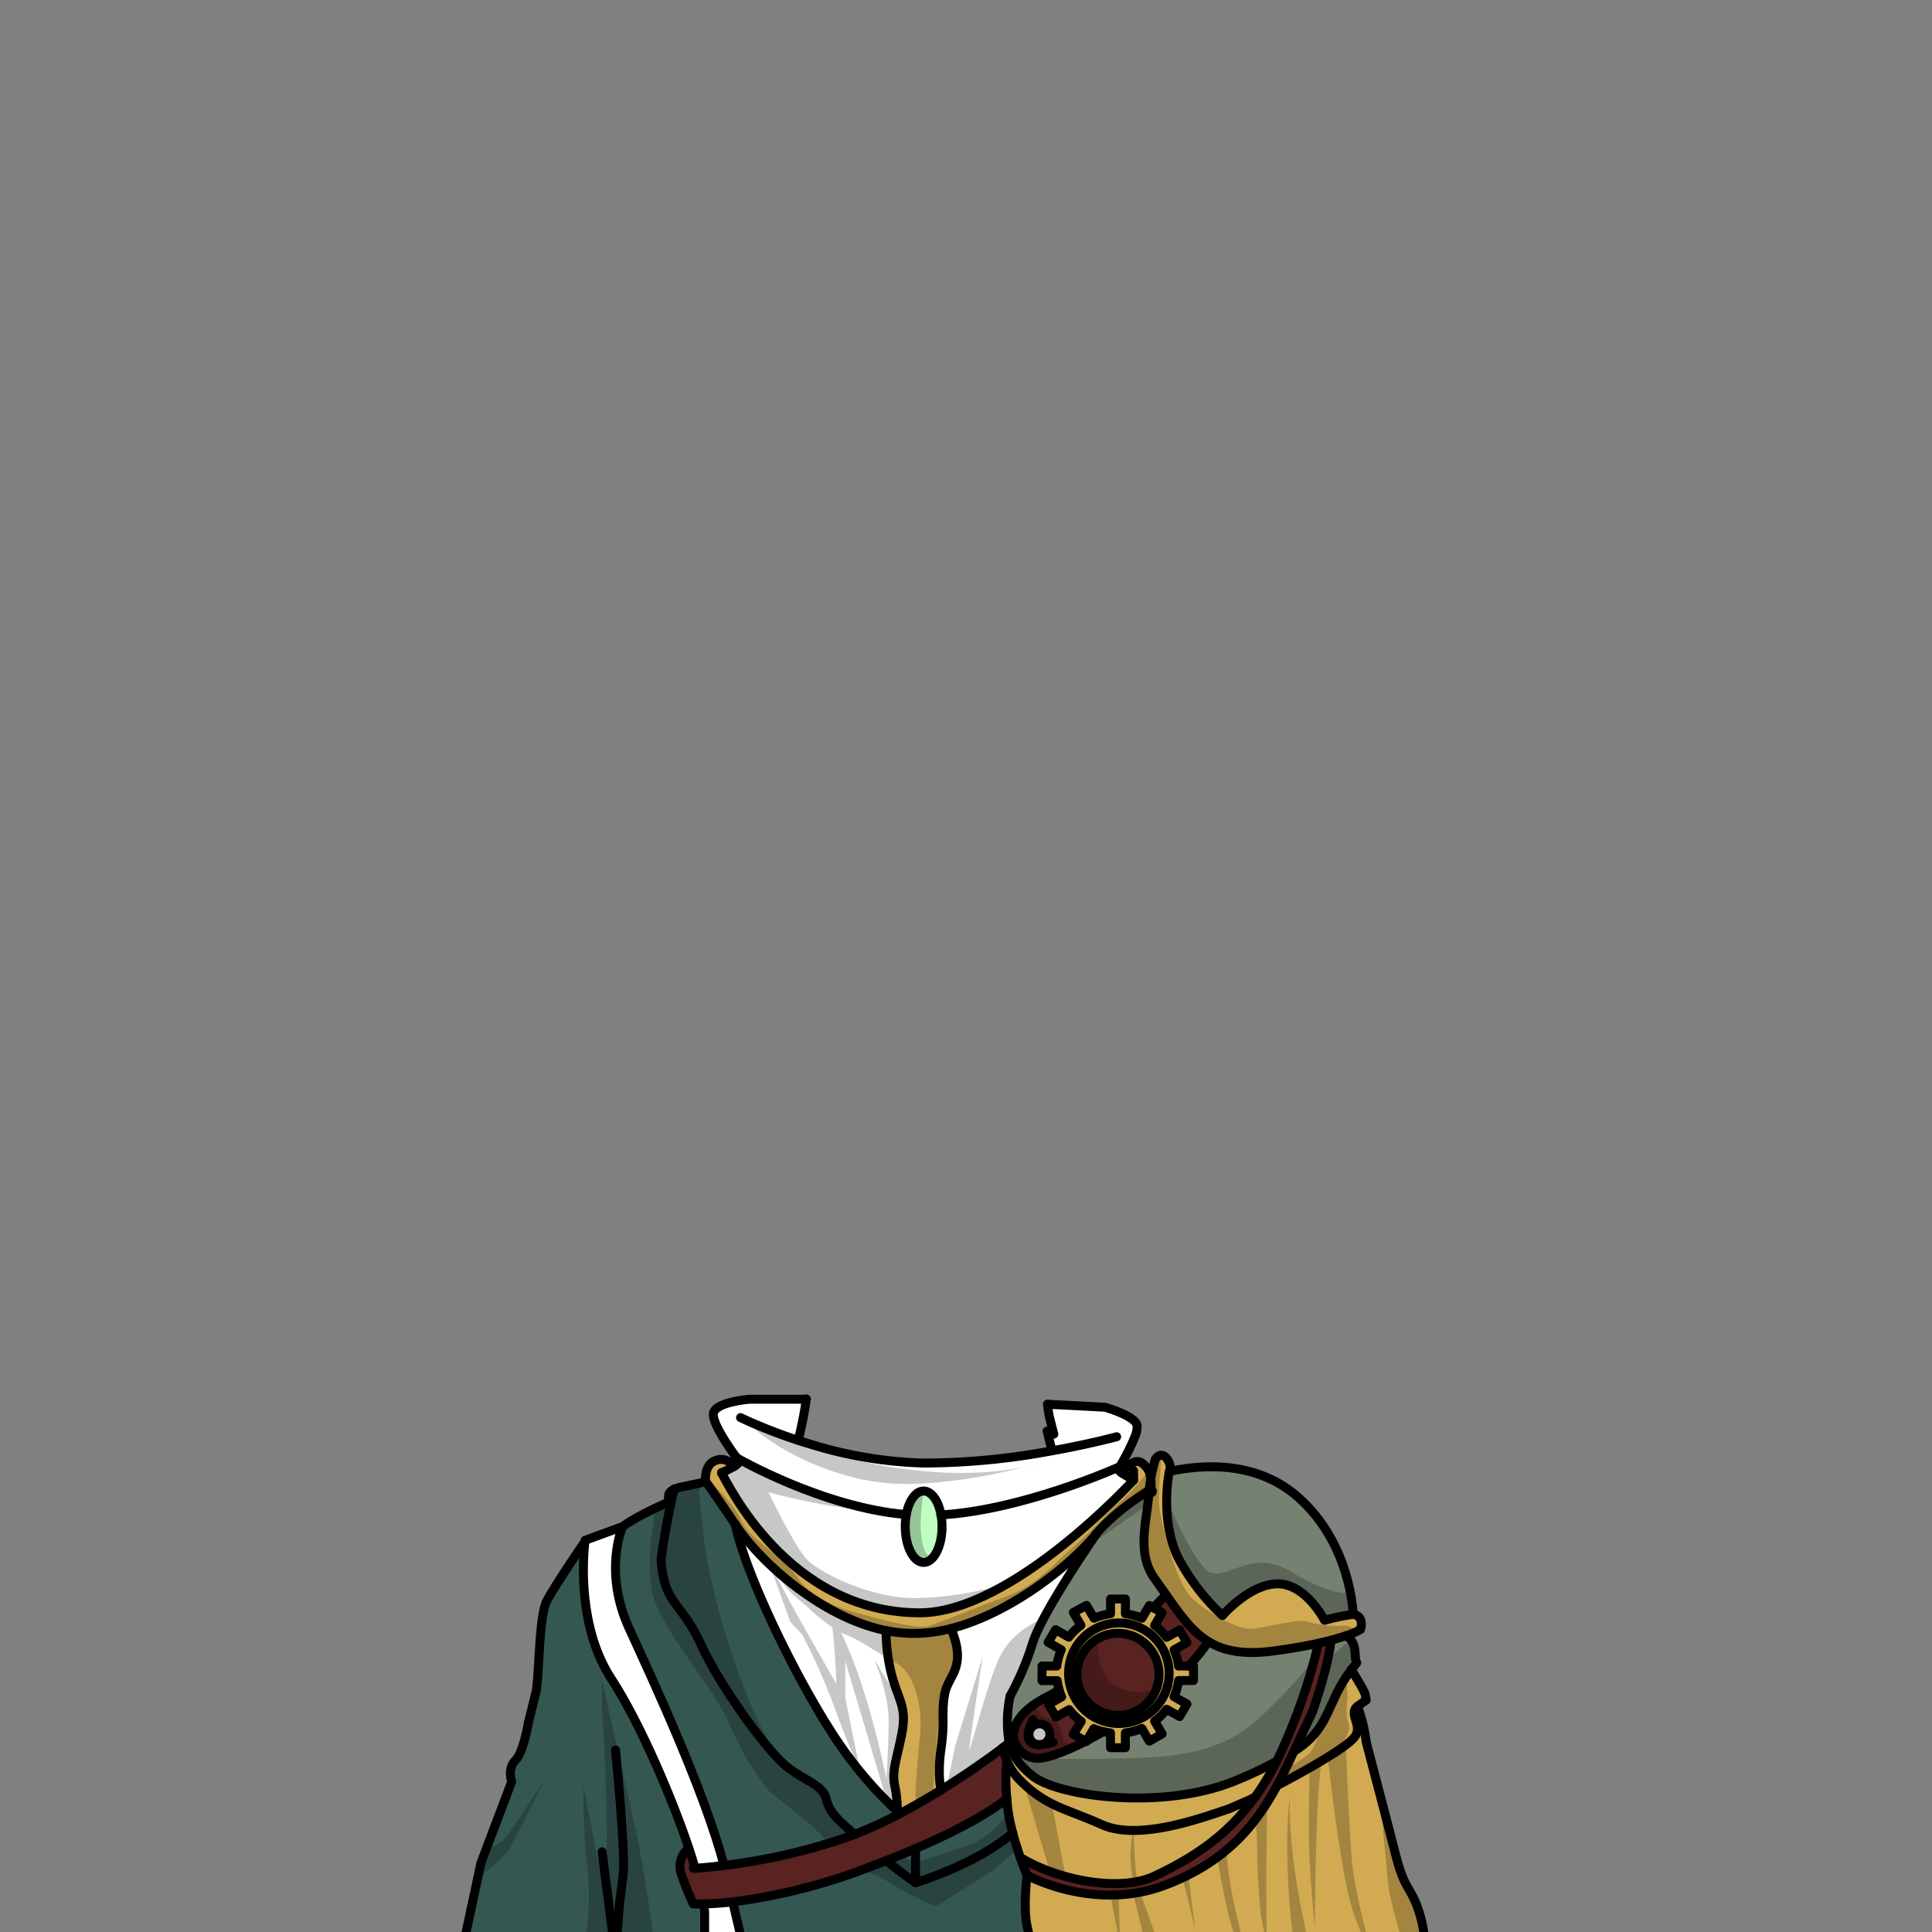 <svg xmlns="http://www.w3.org/2000/svg" viewBox="0 0 432 432">
  <rect x="0" y="0" width="432" height="432" fill="#808080" stroke="none"/>
  <defs>
    <style>.GUNDAN_RAT_OUTFIT_RAT_OUTFIT_26_cls-1{isolation:isolate;}.GUNDAN_RAT_OUTFIT_RAT_OUTFIT_26_cls-2{fill:#fff;}.GUNDAN_RAT_OUTFIT_RAT_OUTFIT_26_cls-3{fill:#d1aa52;}.GUNDAN_RAT_OUTFIT_RAT_OUTFIT_26_cls-4{fill:#9c8b09;}.GUNDAN_RAT_OUTFIT_RAT_OUTFIT_26_cls-5{fill:#582320;}.GUNDAN_RAT_OUTFIT_RAT_OUTFIT_26_cls-6{fill:#758271;}.GUNDAN_RAT_OUTFIT_RAT_OUTFIT_26_cls-7{fill:#345752;}.GUNDAN_RAT_OUTFIT_RAT_OUTFIT_26_cls-8{fill:#bffec1;}.GUNDAN_RAT_OUTFIT_RAT_OUTFIT_26_cls-9{fill:none;stroke:#000;stroke-linecap:round;stroke-linejoin:round;stroke-width:2px;}.GUNDAN_RAT_OUTFIT_RAT_OUTFIT_26_cls-10{opacity:0.22;mix-blend-mode:multiply;}</style>
  </defs>
  <g class="GUNDAN_RAT_OUTFIT_RAT_OUTFIT_26_cls-1">
    <g id="Outfit">
      <path class="GUNDAN_RAT_OUTFIT_RAT_OUTFIT_26_cls-2" d="M232.42,385.46a2.29,2.29,0,1,1-2.35,2.3A2.3,2.3,0,0,1,232.42,385.46Z" />
      <path class="GUNDAN_RAT_OUTFIT_RAT_OUTFIT_26_cls-3" d="M266.84,372.55v3.24h-3.35a12.84,12.84,0,0,1-1,3.61l2.89,1.64-1.65,2.81-2.89-1.63a13.73,13.73,0,0,1-2.69,2.64l1.68,2.85L257,389.35l-1.67-2.85a14.05,14.05,0,0,1-3.68,1v3.31h-3.33v-3.31a12.48,12.48,0,0,1-1.62-.29,12.17,12.17,0,0,1-2.07-.66l-1.57,2.67-.25.13L240,387.77l1.69-2.87a13.83,13.83,0,0,1-2.71-2.64l-2.94,1.66-1.67-2.83,2.94-1.67a11.55,11.55,0,0,1-.56-1.56,12.88,12.88,0,0,1-.43-2.07H233v-3.28h3.4a12.6,12.6,0,0,1,1-3.62l-2.94-1.67,1.67-2.83,2.94,1.67a13.88,13.88,0,0,1,2.71-2.65L240,360.54l2.89-1.62,1.69,2.87a14.2,14.2,0,0,1,3.69-1v-3.3l3.33,0v3.3a14.05,14.05,0,0,1,3.68,1L257,359l.89.51,2,1.12-1.68,2.85a13.56,13.56,0,0,1,2.69,2.66l2.89-1.64,1.65,2.81-2.89,1.64a12.84,12.84,0,0,1,1,3.61h3.35ZM261.06,377a11.55,11.55,0,0,0,.36-2.83,11.29,11.29,0,1,0-.37,2.83Z" />
      <path class="GUNDAN_RAT_OUTFIT_RAT_OUTFIT_26_cls-3" d="M261.42,374.17a11.55,11.55,0,0,1-.36,2.83h0a11.24,11.24,0,1,1,.37-2.83Zm-2.34.29a9,9,0,0,0-7.26-9.07h0a9.52,9.52,0,0,0-2.14-.18,9,9,0,1,0,9.4,9.25Z" />
      <path class="GUNDAN_RAT_OUTFIT_RAT_OUTFIT_26_cls-4" d="M244.62,386.53a12.17,12.17,0,0,0,2.07.66c-1.24.73-2.46,1.4-3.64,2Z" />
      <path class="GUNDAN_RAT_OUTFIT_RAT_OUTFIT_26_cls-5" d="M240,387.77l2.76,1.56c-5.37,2.77-9.87,4.28-11.78,3.74a5.59,5.59,0,0,1-4.32-4.2c-.51-2.81,1.47-6.42,7.24-9.34a32.46,32.46,0,0,0,2.85-1.67,11.55,11.55,0,0,0,.56,1.56l-2.94,1.67,1.67,2.83,2.94-1.66a13.83,13.83,0,0,0,2.71,2.64Zm-5.29,0a2.34,2.34,0,1,0-2.33,2.29A2.3,2.3,0,0,0,234.75,387.74Z" />
      <path class="GUNDAN_RAT_OUTFIT_RAT_OUTFIT_26_cls-5" d="M251.82,365.39a9.18,9.18,0,1,1-2.14-.18,9.52,9.52,0,0,1,2.14.18Z" />
      <path class="GUNDAN_RAT_OUTFIT_RAT_OUTFIT_26_cls-5" d="M270.18,367.07a40.44,40.44,0,0,1-4.44,5.48h-2.25a12.84,12.84,0,0,0-1-3.61l2.89-1.64-1.65-2.81-2.89,1.64a13.56,13.56,0,0,0-2.69-2.66l1.68-2.85-2-1.12c1.21-1.22,2.19-2.22,2.84-2.9C263.86,361.08,266.48,364.79,270.18,367.07Z" />
      <path class="GUNDAN_RAT_OUTFIT_RAT_OUTFIT_26_cls-3" d="M305.3,379l.18,1.12s-.78.53-1.94,1.39c-2.18,1.6,1.32,4.33-.64,6.84s-11,7.54-17.35,10.88c.94-1.73,1.81-3.5,2.66-5.3.41-.87.79-1.68,1.13-2.42,8.24-5.14,7.21-11.13,12.78-18.22C302.12,373.33,305.11,377.93,305.3,379Z" />
      <path class="GUNDAN_RAT_OUTFIT_RAT_OUTFIT_26_cls-3" d="M302.57,361c2.67.34,1.64,3.37,1.64,3.37a15.91,15.91,0,0,1-3.26,1.4c-.89.3-2,.64-3.35,1-.83.23-1.76.45-2.79.68-2.67.59-6,1.2-10.2,1.75-6.59.87-11,0-14.43-2.14-3.7-2.28-6.32-6-9.46-10.47-.81-1.15-1.65-2.36-2.55-3.61-4-5.57-1.8-12.6-1.38-18.06a41.82,41.82,0,0,1,1.54-8.6c1.73-2.57,3.74,1,3.27,2.31a1.72,1.72,0,0,0-.11.39c-.57,2.38-1.73,12.53,2.21,19.8a48.63,48.63,0,0,0,9.65,12.45s6.09-7.13,12.4-7.09,10.43,8.16,10.43,8.16A43.65,43.65,0,0,1,302.57,361Z" />
      <path class="GUNDAN_RAT_OUTFIT_RAT_OUTFIT_26_cls-2" d="M166.2,435.31v1.55l-8.64.14v-9.72l-.36-1.61c1.49,0,3.72-.13,6.63-.45Z" />
      <path class="GUNDAN_RAT_OUTFIT_RAT_OUTFIT_26_cls-3" d="M318.61,434.35l-6,.1-81.88,1.35c-.28-1.27-.67-3.06-1.12-5.19-.91-4.31,0-11.31,0-11.31s14.91,8.3,30.92,2.21c13.35-5.07,20-13.09,25-22.24,6.32-3.34,15.43-8.42,17.35-10.88s-1.54-5.24.64-6.84a33.85,33.85,0,0,1,1.94,7.95s4.68,17.78,6.55,25.09,2.86,6.92,4.59,11A29.59,29.59,0,0,1,318.61,434.35Z" />
      <path class="GUNDAN_RAT_OUTFIT_RAT_OUTFIT_26_cls-6" d="M290.1,334.67C302.21,345.2,302.57,361,302.57,361a43.65,43.65,0,0,0-6.39,1.33s-4.15-8.12-10.43-8.16-12.4,7.09-12.4,7.09a48.63,48.63,0,0,1-9.65-12.45c-3.94-7.27-2.78-17.42-2.21-19.8C266,328.12,279.65,325.58,290.1,334.67Z" />
      <path class="GUNDAN_RAT_OUTFIT_RAT_OUTFIT_26_cls-5" d="M297.6,366.78c-.43,5.46-4.1,15.93-4.1,15.93l-4.16,8.84c-.34.74-.72,1.55-1.13,2.42-.85,1.8-1.72,3.57-2.66,5.3-4.94,9.15-11.63,17.17-25,22.24-16,6.09-30.92-2.21-30.92-2.21s-.67-1.59-1.5-4c8.27,5,22.2,7.9,30.12,4.13,7.45-3.55,15.62-8.23,22.42-17.67a0,0,0,0,0,0,0h0a56,56,0,0,0,3.82-6.1c.33-.62.66-1.24,1-1.88h0a129,129,0,0,0,9.32-26.34C295.84,367.23,296.77,367,297.6,366.78Z" />
      <path class="GUNDAN_RAT_OUTFIT_RAT_OUTFIT_26_cls-3" d="M285.49,393.8c-.31.64-.64,1.26-1,1.88a56,56,0,0,1-3.82,6.1h0a0,0,0,0,1,0,0l-1.35.69-4.61,2c-5.34,1.73-19.93,7.25-28.23,3.54S234,404,228.12,398.09a14.08,14.08,0,0,1-2.88-4.17,15,15,0,0,1-1-3.15l1.26-1,.22-.06c.76,2.95,2.47,5.21,5.35,7.47,5.55,4.34,28.56,7.77,45.2.95A90.65,90.65,0,0,0,285.49,393.8Z" />
      <path class="GUNDAN_RAT_OUTFIT_RAT_OUTFIT_26_cls-3" d="M279.34,402.48l1.35-.69c-6.8,9.44-15,14.12-22.42,17.67-7.92,3.77-21.85.91-30.12-4.13-.55-1.57-1.17-3.49-1.7-5.52a39.63,39.63,0,0,1-1.21-6.44c0-.44-.08-.85-.11-1.25-.49-6.19.11-8.2.11-8.2a14.08,14.08,0,0,0,2.88,4.17c5.85,5.86,10,6.21,18.38,9.94s22.89-1.81,28.23-3.54Z" />
      <path class="GUNDAN_RAT_OUTFIT_RAT_OUTFIT_26_cls-6" d="M301,365.79c-.89.3-2,.64-3.35,1-.43,5.46-4.1,15.93-4.1,15.93l-4.16,8.84c8.24-5.14,7.21-11.13,12.78-18.22l1.21-1.57C302.55,370.71,303.75,367.37,301,365.79Z" />
      <path class="GUNDAN_RAT_OUTFIT_RAT_OUTFIT_26_cls-6" d="M284.61,369.21c-6.59.87-11,0-14.43-2.14a40.44,40.44,0,0,1-4.44,5.48h1.1v3.24h-3.35a12.84,12.84,0,0,1-1,3.61l2.89,1.64-1.65,2.81-2.89-1.63a13.73,13.73,0,0,1-2.69,2.64l1.68,2.85L257,389.35l-1.67-2.85a14.05,14.05,0,0,1-3.68,1v3.31h-3.33v-3.31a12.48,12.48,0,0,1-1.62-.29c-1.24.73-2.46,1.4-3.64,2l-.12.2-.13-.07c-5.37,2.77-9.87,4.28-11.78,3.74a5.59,5.59,0,0,1-4.32-4.2c-.51-2.81,1.47-6.42,7.24-9.34a32.46,32.46,0,0,0,2.85-1.67,12.88,12.88,0,0,1-.43-2.07H233v-3.28h3.4a12.6,12.6,0,0,1,1-3.62l-2.94-1.67,1.67-2.83,2.94,1.67a13.88,13.88,0,0,1,2.71-2.65L240,360.54l2.89-1.62,1.69,2.87a14.2,14.2,0,0,1,3.69-1v-3.3l3.33,0v3.3a14.05,14.05,0,0,1,3.68,1L257,359l.89.51c1.21-1.22,2.19-2.22,2.84-2.9-.81-1.15-1.65-2.36-2.55-3.61-4-5.57-1.8-12.6-1.38-18.06-1.44-.51,2-1.14.53-1.88,0,0-7.59,4.39-12.23,10v0c-.28.51-11.74,17-14.14,24.18a63.55,63.55,0,0,1-5.08,12h0a27.79,27.79,0,0,0-.32,9.86l.15.67c.76,2.95,2.47,5.21,5.35,7.47,5.55,4.34,28.56,7.77,45.2.95a90.65,90.65,0,0,0,9.24-4.37h0a129,129,0,0,0,9.32-26.34C292.14,368.05,288.79,368.66,284.61,369.21Z" />
      <path class="GUNDAN_RAT_OUTFIT_RAT_OUTFIT_26_cls-3" d="M161.35,329.36c1.19,1.94,14.73,31.15,44.18,31.27,20.73.08,47.94-29.69,47.94-29.69h0c-1-.58-1.9-1.14-2.64-1.61,3-3.39,4-2.82,5.47-1.23s1,4.95,1,4.95-7.59,4.39-12.23,10v0c-6.49,7.8-19.72,17.85-32.44,21.11a32.77,32.77,0,0,1-8.44,1.09,31.91,31.91,0,0,1-6.09-.62c-14.11-2.86-27.91-15-33.75-23.8h0c-3.58-5.41-6.61-9.59-6.61-9.59s-.39-3.89,2.39-4.69a3.22,3.22,0,0,1,3.9,1.41Z" />
      <path class="GUNDAN_RAT_OUTFIT_RAT_OUTFIT_26_cls-2" d="M253.47,330.94h0s-27.21,29.77-47.94,29.69c-29.45-.12-43-29.33-44.18-31.27l2.7-1.42c2.16-1.14.69-1.95.69-1.95s19.2,11.1,37.9,12.66a15.81,15.81,0,0,0-.22,2.63c0,4.42,1.84,8,4.11,8s4.11-3.55,4.11-8a14.6,14.6,0,0,0-.23-2.62c18.53-1.08,40-10.78,40-10.78s-.85.54.46,1.37C251.57,329.8,252.47,330.36,253.47,330.94Z" />
      <path class="GUNDAN_RAT_OUTFIT_RAT_OUTFIT_26_cls-2" d="M254.28,319.08a2.91,2.91,0,0,1,0,.4,7.78,7.78,0,0,1-.45,1.69l-.21.55c-.07.18-.14.36-.22.53-.26.62-.56,1.25-.86,1.85l-.37.71c-.91,1.75-1.77,3.15-1.77,3.15h0c-.65.29-21.7,9.71-39.94,10.78-.55-3.14-2.08-5.41-3.88-5.43s-3.32,2.21-3.89,5.34l-.8-.08h-.07c-10.53-1-21.12-5-28.26-8.2l-1.1-.49c-4.28-2-7.11-3.57-7.59-3.84l-.08-.05s-5.68-7.5-5.22-10,8-3.12,8-3.12h4.92l7.88,0-.15,1.11c-.07.51-.15,1-.24,1.55,0,.18-.07.37-.1.56v0c-.08.43-.16.87-.25,1.3h0l-.27,1.3c-.22,1-.45,2-.68,3l1.06.36a15.58,15.58,0,0,0,1.85,1h0a93.86,93.86,0,0,0,25,4.14,156.81,156.81,0,0,0,28.78-2.74l-.06-.24c-.62-2.37-1.05-4.18-1.05-4.18l1.51.7-.93-3.61c-.11-.48-.21-1-.3-1.6s-.13-1-.18-1.49l1.36.07.66,0,1.83.1c.64,0,1.26.06,1.85.09l.56,0,1.56.08.95.05.76,0,.87,0,.65,0,.6,0,.34,0,.33,0h.26l.3,0s6.61,1.87,7.13,4A1.64,1.64,0,0,1,254.28,319.08Z" />
      <path class="GUNDAN_RAT_OUTFIT_RAT_OUTFIT_26_cls-2" d="M245.09,343c-6.49,7.8-19.72,17.85-32.44,21.11,3.67,8.83-.67,10.45-1.42,14.61-.79,4.41.1,6-.8,12.17s0,9.27,0,9.27c6.41-4,11.53-7.72,13.79-9.42l1.26-1a30.35,30.35,0,0,1,.76-11.21l-.07,0A62.53,62.53,0,0,0,231,367.21C233.35,360,244.81,343.54,245.09,343Z" />
      <path class="GUNDAN_RAT_OUTFIT_RAT_OUTFIT_26_cls-7" d="M230.77,435.8l-64.57,1.06v-1.55l-2.37-10.09a130.42,130.42,0,0,0,31.12-8l3.2-1.23c3.6,2.82,6.56,4.93,6.56,4.93s13.77-4.19,21.74-11.16c.53,2,1.15,3.95,1.7,5.52.83,2.38,1.5,4,1.5,4s-.91,7,0,11.31C230.1,432.74,230.49,434.53,230.77,435.8Z" />
      <path class="GUNDAN_RAT_OUTFIT_RAT_OUTFIT_26_cls-7" d="M225.24,403.37a39.63,39.63,0,0,0,1.21,6.44c-8,7-21.74,11.16-21.74,11.16v-7.62c13.91-6,19.13-10.09,20.42-11.23C225.16,402.52,225.2,402.93,225.24,403.37Z" />
      <path class="GUNDAN_RAT_OUTFIT_RAT_OUTFIT_26_cls-5" d="M155.41,417.7c.87-.05,3.18-.21,6.48-.62A133.78,133.78,0,0,0,189,410.92c.7-.25,1.4-.5,2.1-.78a97.47,97.47,0,0,0,10.12-4.64c3.24-1.71,6.37-3.53,9.24-5.31,6.41-4,11.53-7.72,13.79-9.42a15,15,0,0,0,1,3.15s-.6,2-.11,8.2c-1.29,1.14-6.51,5.25-20.42,11.23-2,.86-4.18,1.75-6.56,2.69l-3.2,1.23a130.42,130.42,0,0,1-31.12,8c-2.91.32-5.14.43-6.63.45s-2.18,0-2.18,0a63.7,63.7,0,0,1-2.61-6.45,5.19,5.19,0,0,1,1.6-6C154.58,414.91,155.05,416.42,155.41,417.7Z" />
      <path class="GUNDAN_RAT_OUTFIT_RAT_OUTFIT_26_cls-3" d="M212.65,364.14c3.67,8.83-.67,10.45-1.42,14.61-.79,4.41.1,6-.8,12.17s0,9.27,0,9.27c-2.87,1.78-6,3.6-9.24,5.31l-.56-.5a25.41,25.41,0,0,0-.56-5.68c-.68-3.46.38-5.57,1.57-11.63s-.69-7.3-2.28-13.25a40.67,40.67,0,0,1-1.24-9.83,31.91,31.91,0,0,0,6.09.62A32.77,32.77,0,0,0,212.65,364.14Z" />
      <path class="GUNDAN_RAT_OUTFIT_RAT_OUTFIT_26_cls-8" d="M210.41,338.74a14.6,14.6,0,0,1,.23,2.62c0,4.41-1.84,8-4.11,8s-4.11-3.62-4.11-8a15.81,15.81,0,0,1,.22-2.63c.56-3.12,2.09-5.35,3.89-5.33S209.86,335.61,210.41,338.74Z" />
      <path class="GUNDAN_RAT_OUTFIT_RAT_OUTFIT_26_cls-7" d="M204.71,413.35V421s-3-2.11-6.56-4.93C200.53,415.1,202.71,414.21,204.71,413.35Z" />
      <path class="GUNDAN_RAT_OUTFIT_RAT_OUTFIT_26_cls-2" d="M199.36,374.44c1.59,5.95,3.47,7.2,2.28,13.25s-2.25,8.17-1.57,11.63a25.41,25.41,0,0,1,.56,5.68,90.65,90.65,0,0,1-15.23-18.51c-8.31-13.1-18.79-34.86-21-45.68,5.84,8.82,19.64,20.94,33.75,23.8A40.67,40.67,0,0,0,199.36,374.44Z" />
      <path class="GUNDAN_RAT_OUTFIT_RAT_OUTFIT_26_cls-7" d="M200.63,405l.56.5a97.47,97.47,0,0,1-10.12,4.64c-4.44-3.89-5.63-5.12-6.37-8.05-.8-3.22-5.34-4.09-9.43-7.67s-14.06-17-18.53-26.73-8.24-8.85-8.93-19A158.14,158.14,0,0,1,150.73,333h0c1.18-.59,5.86-1.16,7-1.75,0,0,3,4.18,6.61,9.59h0c2.24,10.82,12.72,32.58,21,45.68A90.65,90.65,0,0,0,200.63,405Z" />
      <path class="GUNDAN_RAT_OUTFIT_RAT_OUTFIT_26_cls-7" d="M191.07,410.14c-.7.28-1.4.53-2.1.78a133.78,133.78,0,0,1-27.08,6.16c-4.28-16.32-15.56-40.69-21.19-52.94-5.89-12.79-1.51-22.78-1.51-22.78s2.49-2.06,9.44-5.12c1.91-.84-.36-2,2.1-3.27a158.14,158.14,0,0,0-2.92,15.73c.69,10.14,4.44,9.25,8.93,19s14.44,23.13,18.53,26.73,8.63,4.45,9.43,7.67C185.44,405,186.63,406.25,191.07,410.14Z" />
      <path class="GUNDAN_RAT_OUTFIT_RAT_OUTFIT_26_cls-7" d="M137.63,437.32l-27.83.41-6.8.12,4.58-21.34,6.86-18.13s-1-2.94.83-4.77,2.9-8.4,2.9-8.4l1.66-6.68c.82-3.33.62-17.06,2.47-20.58s8.16-12.73,8.16-12.73l.27,0c-.39,3.69-1.42,18.81,5.93,30.08,6.66,10.2,13.85,27.44,17.35,37.88a5.19,5.19,0,0,0-1.6,6,63.7,63.7,0,0,0,2.61,6.45s.75.06,2.18,0l.36,1.61V437Z" />
      <path class="GUNDAN_RAT_OUTFIT_RAT_OUTFIT_26_cls-2" d="M154,413.21c-3.5-10.44-10.69-27.68-17.35-37.88-7.35-11.27-6.32-26.39-5.93-30.08.06-.54.1-.84.1-.84l8.36-3.05s-4.38,10,1.51,22.78c5.63,12.25,16.91,36.62,21.19,52.94-3.3.41-5.61.57-6.48.62C155.05,416.42,154.58,414.91,154,413.21Z" />
      <path class="GUNDAN_RAT_OUTFIT_RAT_OUTFIT_26_cls-9" d="M249.69,321.26s-5.91,1.61-14.45,3.14a156.81,156.81,0,0,1-28.78,2.74,93.86,93.86,0,0,1-25-4.14h0c-1-.3-2.05-.62-3-.93A117.8,117.8,0,0,1,167,317.64h0l-1.41-.66" />
      <path class="GUNDAN_RAT_OUTFIT_RAT_OUTFIT_26_cls-9" d="M235.24,324.4l-.06-.24c-.62-2.37-1.05-4.18-1.05-4.18l1.51.7-.93-3.61c-.11-.48-.21-1-.3-1.6s-.13-1-.18-1.49" />
      <path class="GUNDAN_RAT_OUTFIT_RAT_OUTFIT_26_cls-9" d="M178.49,322.06c0-.14.07-.28.1-.43.23-.92.46-1.93.68-3l.27-1.3h0c.09-.43.17-.87.25-1.3h0c0-.19.07-.38.1-.56.09-.52.17-1,.24-1.55l.15-1.11" />
      <path class="GUNDAN_RAT_OUTFIT_RAT_OUTFIT_26_cls-9" d="M202.64,338.66c-18.7-1.57-37.9-12.67-37.9-12.67s-5.68-7.5-5.22-10,8-3.12,8-3.12,5.47,0,12.8,0" />
      <path class="GUNDAN_RAT_OUTFIT_RAT_OUTFIT_26_cls-9" d="M234.23,314c7.38.36,12.88.67,12.88.67s6.61,1.87,7.13,4a5.12,5.12,0,0,1-.44,2.49,46.32,46.32,0,0,1-3.43,6.79s-21.43,9.7-40,10.79" />
      <path class="GUNDAN_RAT_OUTFIT_RAT_OUTFIT_26_cls-9" d="M250.37,328s-.85.54.46,1.37c.74.47,1.64,1,2.64,1.61" />
      <path class="GUNDAN_RAT_OUTFIT_RAT_OUTFIT_26_cls-9" d="M256.79,334.93c-1.44-.51,2-1.14.53-1.88" />
      <path class="GUNDAN_RAT_OUTFIT_RAT_OUTFIT_26_cls-9" d="M253.47,328.82v2.12h0s-27.21,29.77-47.94,29.69c-29.45-.12-43-29.33-44.18-31.27l0-.1" />
      <path class="GUNDAN_RAT_OUTFIT_RAT_OUTFIT_26_cls-9" d="M163.83,425.22l2.37,10.09" />
      <path class="GUNDAN_RAT_OUTFIT_RAT_OUTFIT_26_cls-9" d="M164.74,326s1.47.81-.69,1.95l-2.7,1.42" />
      <path class="GUNDAN_RAT_OUTFIT_RAT_OUTFIT_26_cls-9" d="M150.73,333c-2.46,1.23-.19,2.43-2.1,3.27-6.95,3.06-9.44,5.12-9.44,5.12s-4.38,10,1.51,22.78c5.63,12.25,16.91,36.62,21.19,52.94" />
      <path class="GUNDAN_RAT_OUTFIT_RAT_OUTFIT_26_cls-9" d="M157.76,331.22c-1.16.59-5.84,1.16-7,1.75" />
      <path class="GUNDAN_RAT_OUTFIT_RAT_OUTFIT_26_cls-9" d="M261.49,329a1.72,1.72,0,0,1,.11-.39c.47-1.31-1.54-4.88-3.27-2.31a41.82,41.82,0,0,0-1.54,8.6c-.42,5.46-2.65,12.49,1.38,18.06.9,1.25,1.74,2.46,2.55,3.61,3.14,4.48,5.76,8.19,9.46,10.47,3.45,2.12,7.84,3,14.43,2.14,4.18-.55,7.53-1.16,10.2-1.75,1-.23,2-.45,2.79-.68,1.35-.35,2.46-.69,3.35-1a15.91,15.91,0,0,0,3.26-1.4s1-3-1.64-3.37a43.65,43.65,0,0,0-6.39,1.33s-4.15-8.12-10.43-8.16-12.4,7.09-12.4,7.09a48.63,48.63,0,0,1-9.65-12.45C259.76,341.56,260.92,331.41,261.49,329Z" />
      <path class="GUNDAN_RAT_OUTFIT_RAT_OUTFIT_26_cls-9" d="M261.49,329c4.5-.91,18.16-3.45,28.61,5.64C302.21,345.2,302.57,361,302.57,361" />
      <path class="GUNDAN_RAT_OUTFIT_RAT_OUTFIT_26_cls-9" d="M245.09,343c4.64-5.57,12.23-10,12.23-10s.45-3.35-1-4.95-2.51-2.16-5.47,1.23" />
      <path class="GUNDAN_RAT_OUTFIT_RAT_OUTFIT_26_cls-9" d="M164.37,340.81c5.84,8.82,19.64,20.94,33.75,23.8a31.91,31.91,0,0,0,6.09.62,32.77,32.77,0,0,0,8.44-1.09c12.72-3.26,25.95-13.31,32.44-21.11" />
      <path class="GUNDAN_RAT_OUTFIT_RAT_OUTFIT_26_cls-9" d="M164.05,327.94a3.22,3.22,0,0,0-3.9-1.41c-2.78.8-2.39,4.69-2.39,4.69s3,4.18,6.61,9.59" />
      <path class="GUNDAN_RAT_OUTFIT_RAT_OUTFIT_26_cls-9" d="M225.48,389.81l-1.26,1c-2.26,1.7-7.38,5.45-13.79,9.42-2.87,1.78-6,3.6-9.24,5.31a97.47,97.47,0,0,1-10.12,4.64c-.7.28-1.4.53-2.1.78a133.78,133.78,0,0,1-27.08,6.16c-3.3.41-5.61.57-6.48.62l-.39,0" />
      <path class="GUNDAN_RAT_OUTFIT_RAT_OUTFIT_26_cls-9" d="M225.13,402.12c-1.29,1.14-6.51,5.25-20.42,11.23-2,.86-4.18,1.75-6.56,2.69l-3.2,1.23a130.42,130.42,0,0,1-31.12,8c-2.91.32-5.14.43-6.63.45s-2.18,0-2.18,0a63.7,63.7,0,0,1-2.61-6.45,5.19,5.19,0,0,1,1.6-6h0" />
      <path class="GUNDAN_RAT_OUTFIT_RAT_OUTFIT_26_cls-9" d="M157.2,425.67l.36,1.61v8.17" />
      <path class="GUNDAN_RAT_OUTFIT_RAT_OUTFIT_26_cls-9" d="M155.41,417.7c-.36-1.28-.83-2.79-1.4-4.49-3.5-10.44-10.69-27.68-17.35-37.88-7.35-11.27-6.32-26.39-5.93-30.08.06-.54.1-.84.1-.84l8.36-3.05" />
      <path class="GUNDAN_RAT_OUTFIT_RAT_OUTFIT_26_cls-9" d="M301,365.79c2.8,1.58,1.6,4.92,2.38,6l-1.21,1.57c-5.57,7.09-4.54,13.08-12.78,18.22" />
      <path class="GUNDAN_RAT_OUTFIT_RAT_OUTFIT_26_cls-9" d="M285.49,393.8a90.65,90.65,0,0,1-9.24,4.37c-16.64,6.82-39.65,3.39-45.2-.95-2.88-2.26-4.59-4.52-5.35-7.47l-.15-.67a27.79,27.79,0,0,1,.32-9.86" />
      <path class="GUNDAN_RAT_OUTFIT_RAT_OUTFIT_26_cls-9" d="M302.12,373.33s3,4.6,3.18,5.71l.18,1.12s-.78.53-1.94,1.39c-2.18,1.6,1.32,4.33-.64,6.84s-11,7.54-17.35,10.88" />
      <path class="GUNDAN_RAT_OUTFIT_RAT_OUTFIT_26_cls-9" d="M225.87,379.22h0a63.55,63.55,0,0,0,5.08-12c2.4-7.21,13.86-23.67,14.14-24.18v0" />
      <path class="GUNDAN_RAT_OUTFIT_RAT_OUTFIT_26_cls-9" d="M224.22,390.77a15,15,0,0,0,1,3.15,14.08,14.08,0,0,0,2.88,4.17c5.85,5.86,10,6.21,18.38,9.94s22.89-1.81,28.23-3.54l4.61-2,1.35-.69" />
      <path class="GUNDAN_RAT_OUTFIT_RAT_OUTFIT_26_cls-9" d="M297.6,366.78c-.43,5.46-4.1,15.93-4.1,15.93l-4.16,8.84c-.34.74-.72,1.55-1.13,2.42-.85,1.8-1.72,3.57-2.66,5.3-4.94,9.15-11.63,17.17-25,22.24-16,6.09-30.92-2.21-30.92-2.21s-.67-1.59-1.5-4c-.55-1.57-1.17-3.49-1.7-5.52a39.63,39.63,0,0,1-1.21-6.44c0-.44-.08-.85-.11-1.25-.49-6.19.11-8.2.11-8.2" />
      <path class="GUNDAN_RAT_OUTFIT_RAT_OUTFIT_26_cls-9" d="M294.81,367.46a129,129,0,0,1-9.32,26.34h0c-.31.64-.64,1.26-1,1.88a56,56,0,0,1-3.82,6.1h0a0,0,0,0,1,0,0c-6.8,9.44-15,14.12-22.42,17.67-7.92,3.77-21.85.91-30.12-4.13" />
      <path class="GUNDAN_RAT_OUTFIT_RAT_OUTFIT_26_cls-9" d="M201.19,405.5l-.56-.5a90.65,90.65,0,0,1-15.23-18.51c-8.31-13.1-18.79-34.86-21-45.68h0" />
      <path class="GUNDAN_RAT_OUTFIT_RAT_OUTFIT_26_cls-9" d="M150.74,333h0a158.14,158.14,0,0,0-2.92,15.73c.69,10.14,4.44,9.25,8.93,19s14.44,23.13,18.53,26.73,8.63,4.45,9.43,7.67c.74,2.93,1.93,4.16,6.37,8.05" />
      <path class="GUNDAN_RAT_OUTFIT_RAT_OUTFIT_26_cls-9" d="M204.71,413.35V421s-3-2.11-6.56-4.93" />
      <path class="GUNDAN_RAT_OUTFIT_RAT_OUTFIT_26_cls-9" d="M198.12,364.61a40.67,40.67,0,0,0,1.24,9.83c1.59,5.95,3.47,7.2,2.28,13.25s-2.25,8.17-1.57,11.63a25.41,25.41,0,0,1,.56,5.68" />
      <path class="GUNDAN_RAT_OUTFIT_RAT_OUTFIT_26_cls-9" d="M212.65,364.14c3.67,8.83-.67,10.45-1.42,14.61-.79,4.41.1,6-.8,12.17s0,9.27,0,9.27" />
      <path class="GUNDAN_RAT_OUTFIT_RAT_OUTFIT_26_cls-9" d="M303.54,381.55a33.85,33.85,0,0,1,1.94,7.95s4.68,17.78,6.55,25.09,2.86,6.92,4.59,11a29.59,29.59,0,0,1,2,8.77l-6,.1-81.88,1.35-64.57,1.06-8.64.14-19.93.32-27.83.41-6.8.12,4.58-21.34,6.86-18.13s-1-2.94.83-4.77,2.9-8.4,2.9-8.4l1.66-6.68c.82-3.33.62-17.06,2.47-20.58s8.16-12.73,8.16-12.73" />
      <path class="GUNDAN_RAT_OUTFIT_RAT_OUTFIT_26_cls-9" d="M261.05,377a11.24,11.24,0,1,1,.37-2.83,11.55,11.55,0,0,1-.36,2.83" />
      <path class="GUNDAN_RAT_OUTFIT_RAT_OUTFIT_26_cls-9" d="M246.69,387.19a12.48,12.48,0,0,0,1.62.29v3.31h3.33v-3.31a14.05,14.05,0,0,0,3.68-1l1.67,2.85,2.87-1.64-1.68-2.85a13.73,13.73,0,0,0,2.69-2.64l2.89,1.63,1.65-2.81-2.89-1.64a12.84,12.84,0,0,0,1-3.61h3.35v-3.24h-3.35a12.84,12.84,0,0,0-1-3.61l2.89-1.64-1.65-2.81-2.89,1.64a13.56,13.56,0,0,0-2.69-2.66l1.68-2.85-2-1.12L257,359l-1.67,2.84a14.05,14.05,0,0,0-3.68-1v-3.3l-3.33,0v3.3a14.2,14.2,0,0,0-3.69,1l-1.69-2.87L240,360.54l1.69,2.88a13.88,13.88,0,0,0-2.71,2.65l-2.94-1.67-1.67,2.83,2.94,1.67a12.6,12.6,0,0,0-1,3.62H233v3.28h3.4a12.88,12.88,0,0,0,.43,2.07,11.55,11.55,0,0,0,.56,1.56l-2.94,1.67,1.67,2.83,2.94-1.66a13.83,13.83,0,0,0,2.71,2.64L240,387.77l2.76,1.56.13.07.12-.2,1.57-2.67A12.17,12.17,0,0,0,246.69,387.19Z" />
      <path class="GUNDAN_RAT_OUTFIT_RAT_OUTFIT_26_cls-9" d="M251.82,365.39a9.18,9.18,0,1,1-2.14-.18,9.52,9.52,0,0,1,2.14.18" />
      <path class="GUNDAN_RAT_OUTFIT_RAT_OUTFIT_26_cls-9" d="M260.72,356.6c-.65.68-1.63,1.68-2.84,2.9" />
      <path class="GUNDAN_RAT_OUTFIT_RAT_OUTFIT_26_cls-9" d="M270.18,367.07a40.44,40.44,0,0,1-4.44,5.48" />
      <path class="GUNDAN_RAT_OUTFIT_RAT_OUTFIT_26_cls-9" d="M251.82,365.39h0" />
      <path class="GUNDAN_RAT_OUTFIT_RAT_OUTFIT_26_cls-9" d="M246.69,387.19c-1.24.73-2.46,1.4-3.64,2l-.25.13c-5.37,2.77-9.87,4.28-11.78,3.74a5.59,5.59,0,0,1-4.32-4.2c-.51-2.81,1.47-6.42,7.24-9.34a32.46,32.46,0,0,0,2.85-1.67" />
      <line class="GUNDAN_RAT_OUTFIT_RAT_OUTFIT_26_cls-9" x1="261.06" y1="377" x2="261.05" y2="377" />
      <path class="GUNDAN_RAT_OUTFIT_RAT_OUTFIT_26_cls-9" d="M231,384.54s-4.42,7.64,4.49,5" />
      <path class="GUNDAN_RAT_OUTFIT_RAT_OUTFIT_26_cls-9" d="M234.75,387.74a2.34,2.34,0,1,1-2.33-2.28A2.31,2.31,0,0,1,234.75,387.74Z" />
      <path class="GUNDAN_RAT_OUTFIT_RAT_OUTFIT_26_cls-9" d="M229.65,419.3s-.91,7,0,11.31c.45,2.13.84,3.92,1.12,5.19l.44,2" />
      <path class="GUNDAN_RAT_OUTFIT_RAT_OUTFIT_26_cls-9" d="M204.71,421s13.77-4.19,21.74-11.16" />
      <path class="GUNDAN_RAT_OUTFIT_RAT_OUTFIT_26_cls-9" d="M210.41,338.74a14.6,14.6,0,0,1,.23,2.62c0,4.41-1.84,8-4.11,8s-4.11-3.62-4.11-8a15.81,15.81,0,0,1,.22-2.63c.56-3.12,2.09-5.35,3.89-5.33S209.86,335.61,210.41,338.74Z" />
      <path class="GUNDAN_RAT_OUTFIT_RAT_OUTFIT_26_cls-9" d="M137.63,391.3s2.31,22.86,1.7,28-.8,6.26-.8,6.26l-.9,11.77-3-23.26" />
      <g class="GUNDAN_RAT_OUTFIT_RAT_OUTFIT_26_cls-10">
        <path d="M129.73,437.45s2.89-6.43,1.65-19.2a150.28,150.28,0,0,1-.93-19.11s3.78,20.2,4.84,24.28c1.1-16.17-.68-41.38-.68-41.38v-6.25s5.47,24.08,7.52,33.36,4.11,24.59,4.11,24.59l1.07,3.43Z" />
        <path d="M106.89,419.72s4.92-3.38,6.65-5.82,8.35-16.22,8.35-16.22-7.66,12.16-9.25,13.68a8.36,8.36,0,0,1-3.84,1.92l-1,2.77Z" />
        <path d="M146.8,337.07s-2.45,9.85-1.13,18.25,13.85,21.56,17.5,30.33A63.46,63.46,0,0,0,172,400.51s9.15,7.45,9.35,7.58,4,4,4,4l5.76-2s-3.67-3-5.06-5.91a13.57,13.57,0,0,0-2.72-4.08,37.7,37.7,0,0,1-6.91-4.93c-4-3.47-8.41-12.17-12.81-25.45a162.24,162.24,0,0,1-6-23.72l-1.34-12.54.56-1.7-6.13,1.42-.85,2.34Z" />
        <path d="M192.23,418.65s1.33-.91,6.83,2.39a75.79,75.79,0,0,0,8.58,4.59l1.72.62,12.72-8.05,5.43-4.77a84.41,84.41,0,0,1-1.64-9.09c-2.35,5-8.3,7.9-8.3,7.9l-12.86,4.37-3-1.72Z" />
        <path d="M228.92,398.86l5.83,19.6,3.48,1.12-3-16.28A28,28,0,0,1,228.92,398.86Z" />
        <path d="M296.9,392.87s2.84,26.46,5.67,34.65,3.52,7,3.52,7-3-11.09-3.69-17.25-1.47-27.14-1.47-27.14Z" />
        <path d="M292.8,395.7s-.25,14.23,0,19.72,1.2,16,1.2,16,.07-29.12,1.54-37.88A16.78,16.78,0,0,0,292.8,395.7Z" />
        <path d="M280.8,406.76s.4,5.66.33,8.42.76,12.89.76,12.89l1.33,6.87s-.13-17.59,0-23,0-8.7,0-8.7A22.63,22.63,0,0,1,280.8,406.76Z" />
        <path d="M264.42,419.88s3.93,15.4,3.54,15.36-2.22-15.93-2.22-15.93Z" />
        <path d="M272.18,415.31s2.36,15.16,4.83,19.78l1.15-.07s-4.38-16.27-3.68-21.54C273.05,414.64,272.18,415.31,272.18,415.31Z" />
        <path d="M289.34,434.83s-2.65-18.42-.94-33.17c-.48,14.26,4.29,33.12,4.29,33.12Z" />
        <path d="M308.45,400.81s1.47,15.07,1.85,19.62,3.36,14,3.36,14l4.95-.09A65.7,65.7,0,0,0,316.8,426c-1.14-3.7-3.24-5.58-4.5-10.74S308.45,400.81,308.45,400.81Z" />
        <polygon points="248.31 423.74 250.5 435.47 250.11 423.72 248.31 423.74" />
        <polygon points="253.45 423.68 256.28 435.38 259.17 434.95 255.11 423.65 253.45 423.68" />
        <path d="M253.45,420.88a28.49,28.49,0,0,1-.12-11.53c.45,3.29.27,9.95,1.34,11.77Z" />
        <path d="M257.92,327.83s.51-2.42,1.38-2.35-.6,7.16-.05,11.63,3.88,17,7.2,20.18,10.25,7.2,13.54,6.9,10.23-2.34,12.5-1.52a24.63,24.63,0,0,0,8.16.84A2.76,2.76,0,0,1,303,364.7a92.56,92.56,0,0,1-12.55,4c-7.26,1.74-18.91.53-23.44-4.07s-10.73-12.89-11-16.68,1-14.86,1-14.86Z" />
        <path d="M256.77,328.77a36.94,36.94,0,0,1-5.82,6.62c-3.51,3.09-8.13,8.14-11.49,11s-7.56,8-14.22,10.48-14.5,5.7-17.53,6.68-14.29-2.45-17.18-3.23-9.09-2.91-12.34-7.72-10.64-8.4-12.46-12.61-7.6-9.31-7.6-9.31v.91s9.12,13.8,12.75,17.51,4.46,5.9,7.44,8.33,6.62,6.34,10.65,8,6.88,4,11.38,6.38,5.91,10.91,5.42,15.62-1.12,13.54-1.06,13.8,0,2.94,0,2.94l4-3.55s.66-13.35,1.33-16.26.77-3.8,1.5-6.32,2.23-3.51,2.2-7.31a19.42,19.42,0,0,0-.87-6.06A108.23,108.23,0,0,0,225.12,359c6-3.25,18.6-13.5,18.6-13.5s9.16-6.46,11.53-8.07,3.11-6.94,3.11-6.94Z" />
        <path d="M245.54,366.32s-1,7.95,4.14,10.72,8.86.15,8.86.15-4.47,9.74-13.08,4.77S241.05,368.9,245.54,366.32Z" />
        <path d="M230.21,381.9c1.09-.72,2.38,1.14,2.51,1.51s3.27.93,4,2.45,1,3.27,1.55,3.84,2.21.38,2.21.38a15.42,15.42,0,0,1-7.16,3c-3.89.37-6.74-1.77-6.58-4.17S227.27,383.86,230.21,381.9Z" />
        <path d="M232.72,362.12s-6.36,2.5-9.2,8.41-7.07,23.14-6.77,20.27,3-20.46,3-20.46l-6.09,19.77-1.63,7.7-.92,1.93,13.79-10s.25-6.85.54-8.89a5.24,5.24,0,0,1,1-2.75Z" />
        <path d="M179.36,365.46a143.11,143.11,0,0,1,7.21,16.28c3.2,8.75,5.78,14.43,5.78,14.43L189,379.57v-8.14l8.59,28.85,2,3.71a13.42,13.42,0,0,0,.52-4.94c-.12-3.33,1.46-7.45,1.94-9.69s-.47-8.33-.47-8.33l-6.19-10.14s3.31,7.52,3.31,13.73-.51,13.14-.51,13.14-4.71-24.45-12.34-36.75C187,372,187,376.49,187,376.49s-9.17-15.85-12.28-21.92l-3.11-6.08,5.1,14.16Z" />
        <path d="M206.53,333.6s-2.36,12.65,1.78,14.94c-2.12,1.09-5.68.24-5.88-6.61S204.66,333,206.53,333.6Z" />
        <path d="M165.23,326.4s17.94,9.85,36.61,12.18a158.9,158.9,0,0,1-30-4.9s5.77,12.09,8.65,15.07,14.65,8.87,24.67,8.58a73.56,73.56,0,0,0,17.37-2.55s-9.57,8.3-26.33,4.78c-16.92-3.55-28.93-20.32-30.72-23.17s-3.89-6.58-3.89-6.58.22-1,.94-1.07S165.81,328.13,165.23,326.4Z" />
        <path d="M229.44,327.9a117.82,117.82,0,0,1-23,3.81,51.65,51.65,0,0,1-14.14-1c-16.53-3.86-24.7-12.22-24.7-12.22l-.68-.89h0l11.63,4,1.06.36a15.58,15.58,0,0,0,1.85,1h0c3.23,1.56,10.81,4.53,23.86,5.86C217,330.05,225.16,328.88,229.44,327.9Z" />
        <path d="M232.94,326.91a26.17,26.17,0,0,1-3.3.94C231.58,327.33,232.77,327,232.94,326.91Z" />
        <path d="M260.89,335s3.9,10.29,8.18,15.35,9.72-4.88,19.45,1S302,356.13,302,356.13l.86,4.93s-5.48-.15-6.86,1.29c-4.4-6.68-6.5-9.46-13.12-7.71a17.93,17.93,0,0,0-10,7.2S259.47,348.33,260.89,335Z" />
        <path d="M231.09,393.09s7.08.51,23.19,0,22.63-4.31,29-10.53a126.72,126.72,0,0,0,10.12-11s-4.39,17.18-7.91,22.25c-10.93,5-18.11,8.54-30,8.22s-22.5-2.48-24.76-4.38-5.07-7.89-5.07-7.89l.92.05A4.69,4.69,0,0,0,231.09,393.09Z" />
        <path d="M301.82,366.79s-4.25,3.62-4.56,3.8-3.65,11.88-4.57,13.83-2.68,6.7-2.68,6.7l5.53-5.14s-1.38,5-3.13,6.42a36.12,36.12,0,0,1-4.58,3l-.9,2.63a43.21,43.21,0,0,0,8.82-4.49c4.71-3.09,6.55-6.63,5.75-8.26s-.19-5.42-.19-5.42l-.19-5.71,1.91-2.42-1.1-5.19Z" />
      </g>
    </g>
  </g>
</svg>